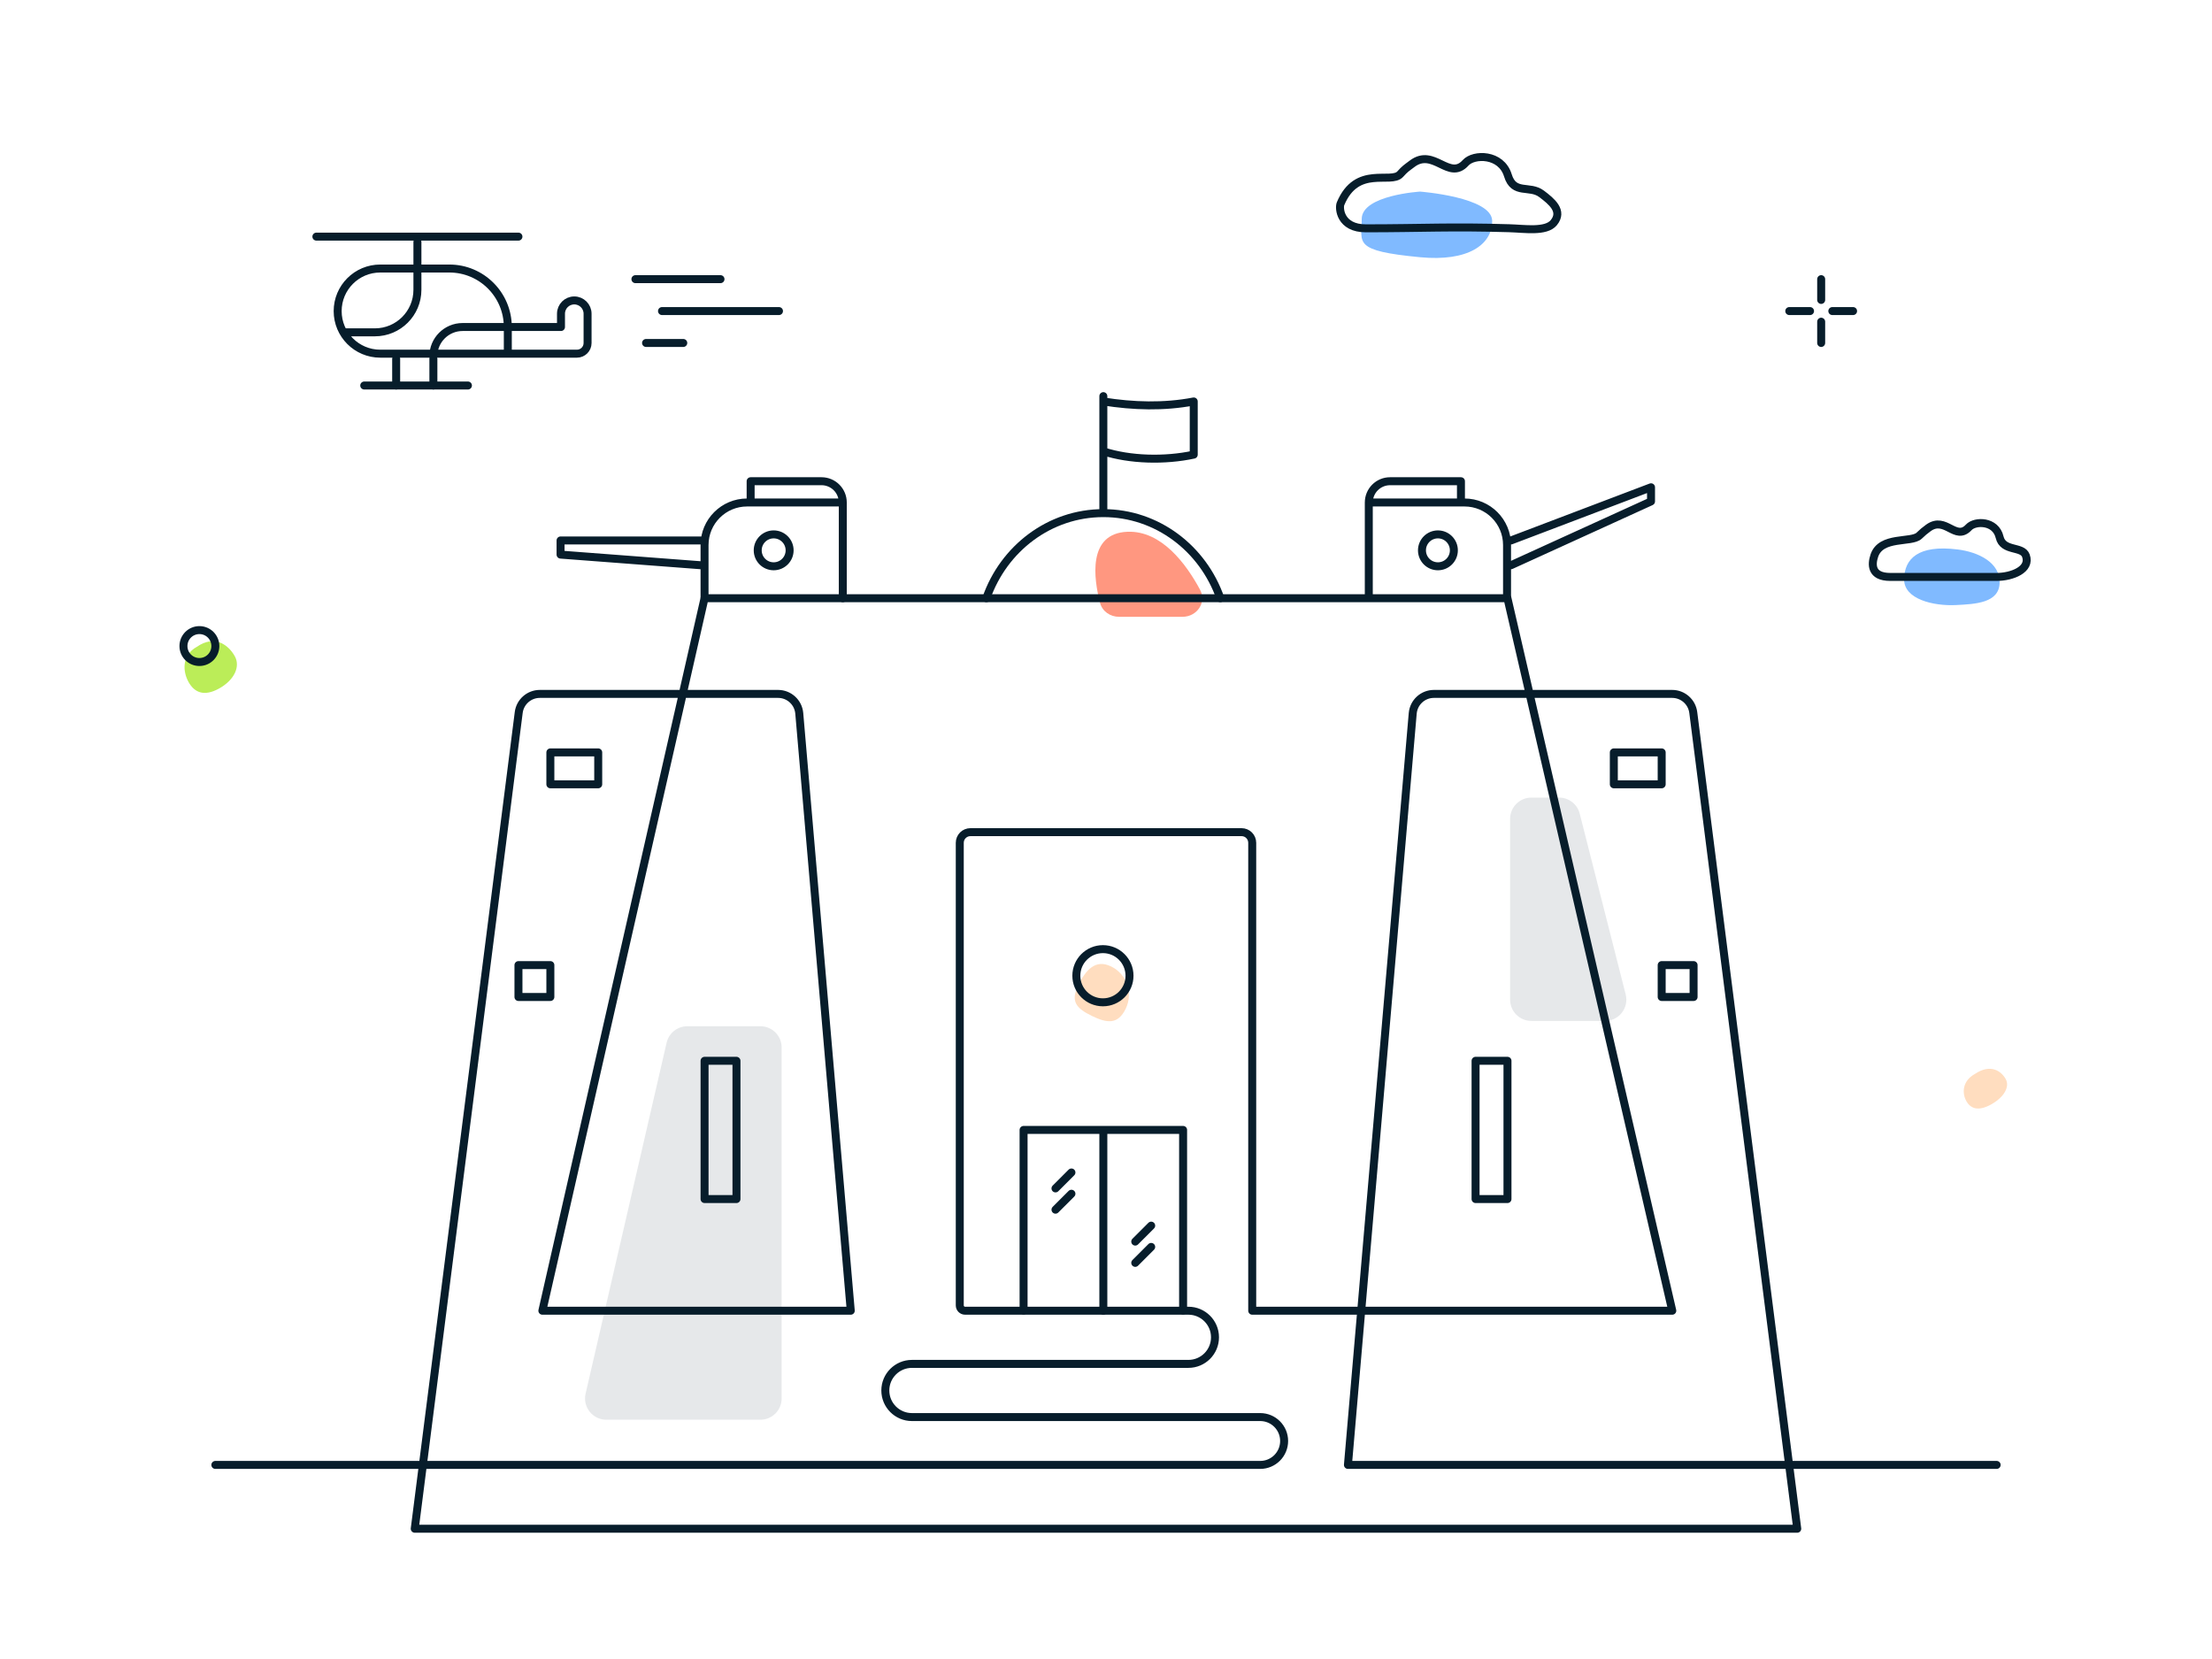 <svg width="416" height="312" viewBox="0 0 416 312" fill="none" xmlns="http://www.w3.org/2000/svg">
<path d="M280.626 41.554C280.619 37.058 267.069 36.033 267.069 36.033C267.069 36.033 256.085 36.698 256.092 41.194C256.099 45.69 254.325 47.162 267.088 48.376C276.041 49.228 280.633 46.049 280.626 41.554Z" fill="#80BAFF"/>
<path d="M208.973 181.761C206.022 180.319 204.199 182.392 202.757 185.343C201.315 188.293 202.365 189.605 205.316 191.047C208.267 192.489 210.262 192.666 211.704 189.715C213.146 186.764 211.923 183.203 208.973 181.761Z" fill="#FFDDBF"/>
<path d="M206.875 113.364C207.295 114.974 208.788 116 210.452 116H222.369C225.122 116 226.98 113.302 225.675 110.878C223.104 106.105 218.461 99.757 212.038 100.007C204.465 100.303 205.71 108.9 206.875 113.364Z" fill="#FF9780"/>
<path d="M37.013 121.647C34.141 123.241 34.367 126.296 35.45 128.247C36.533 130.197 38.333 131.08 41.204 129.485C44.075 127.891 45.24 125.363 44.157 123.413C43.074 121.462 40.532 119.225 37.013 121.647Z" fill="#BBED58"/>
<path d="M371.418 201.966C368.971 203.325 369 205.634 369.791 207.06C370.583 208.485 372.02 209.063 374.467 207.705C376.913 206.346 378.002 204.366 377.21 202.94C376.419 201.514 374.441 199.946 371.418 201.966Z" fill="#FFDDBF"/>
<path d="M358.096 108.89C358.019 112.699 363.627 114.013 367.924 113.788C371.509 113.6 375.982 113.404 376.06 109.595C376.138 105.786 372.079 103.818 368.138 103.331C360.735 102.417 358.174 105.082 358.096 108.89Z" fill="#80BAFF"/>
<path d="M288 150H293.212C295.042 150 296.638 151.241 297.089 153.014L305.733 187.014C306.375 189.543 304.465 192 301.856 192H288C285.791 192 284 190.209 284 188V154C284 151.791 285.791 150 288 150Z" fill="#071D2B" fill-opacity="0.1"/>
<path d="M143 193H129.265C127.403 193 125.787 194.285 125.368 196.1L110.131 262.1C109.552 264.607 111.456 267 114.029 267H143C145.209 267 147 265.209 147 263V197C147 194.791 145.209 193 143 193Z" fill="#071D2B" fill-opacity="0.1"/>
<path d="M222.5 246.46V212.5L192.5 212.5V246.46M207.5 246.5V212.5" stroke="#071D2B" stroke-width="1.5" stroke-miterlimit="10" stroke-linecap="round" stroke-linejoin="round"/>
<path d="M277.504 199.5H283.504V225.5H277.504V199.5Z" stroke="#071D2B" stroke-width="1.5" stroke-miterlimit="10" stroke-linecap="round" stroke-linejoin="round"/>
<path d="M132.504 199.5H138.504V225.5H132.504V199.5Z" stroke="#071D2B" stroke-width="1.5" stroke-miterlimit="10" stroke-linecap="round" stroke-linejoin="round"/>
<path d="M112.504 141.5H103.504V147.5H112.504V141.5Z" stroke="#071D2B" stroke-width="1.5" stroke-miterlimit="10" stroke-linecap="round" stroke-linejoin="round"/>
<path d="M103.504 181.5H97.504V187.5H103.504V181.5Z" stroke="#071D2B" stroke-width="1.5" stroke-miterlimit="10" stroke-linecap="round" stroke-linejoin="round"/>
<path d="M303.504 141.5H312.504V147.5H303.504V141.5Z" stroke="#071D2B" stroke-width="1.5" stroke-miterlimit="10" stroke-linecap="round" stroke-linejoin="round"/>
<path d="M312.504 181.5H318.504V187.5H312.504V181.5Z" stroke="#071D2B" stroke-width="1.5" stroke-miterlimit="10" stroke-linecap="round" stroke-linejoin="round"/>
<path d="M158.5 112.5V94.5H140.5C136.082 94.5 132.5 98.082 132.5 102.5V112.383M141.168 94.5V90.5H154.498C156.707 90.5 158.498 92.291 158.498 94.5M131.752 101.64H105.422V104.3L131.752 106.3M148.5 103.5C148.5 105.157 147.157 106.5 145.5 106.5C143.843 106.5 142.5 105.157 142.5 103.5C142.5 101.843 143.843 100.5 145.5 100.5C147.157 100.5 148.5 101.843 148.5 103.5Z" stroke="#071D2B" stroke-width="1.5" stroke-miterlimit="10" stroke-linecap="round" stroke-linejoin="round"/>
<path d="M257.422 112.383V94.5H275.422C279.84 94.5 283.422 98.082 283.422 102.5V112.383M274.754 94.5V90.5H261.424C259.215 90.5 257.424 92.291 257.424 94.5M284.17 101.64L310.5 91.64V94.3L284.17 106.3M267.422 103.5C267.422 105.157 268.765 106.5 270.422 106.5C272.079 106.5 273.422 105.157 273.422 103.5C273.422 101.843 272.079 100.5 270.422 100.5C268.765 100.5 267.422 101.843 267.422 103.5Z" stroke="#071D2B" stroke-width="1.5" stroke-miterlimit="10" stroke-linecap="round" stroke-linejoin="round"/>
<path d="M229.5 112.5C226.246 103.168 217.622 96.5 207.5 96.5C197.378 96.5 188.754 103.168 185.5 112.5" stroke="#071D2B" stroke-width="1.5" stroke-miterlimit="10" stroke-linecap="round" stroke-linejoin="round"/>
<path d="M207.501 96V74.5M207.5 75.5C213.124 76.388 218.879 76.579 224.5 75.5V85.5C219.039 86.678 212.5 86.5 207.5 84.884" stroke="#071D2B" stroke-width="1.5" stroke-miterlimit="10" stroke-linecap="round" stroke-linejoin="round"/>
<path d="M198.5 227.5L201.5 224.5M198.5 223.5L201.5 220.5M213.5 237.5L216.5 234.5M213.5 233.5L216.5 230.5" stroke="#071D2B" stroke-width="1.5" stroke-miterlimit="10" stroke-linecap="round" stroke-linejoin="round"/>
<path d="M375.499 275.5C349.724 275.5 253.499 275.5 253.499 275.5L265.684 134.156C265.862 132.088 267.593 130.5 269.669 130.5H314.476C316.49 130.5 318.189 131.997 318.444 133.995L337.999 287.5H205.999H77.999L97.554 133.995C97.808 131.997 99.508 130.5 101.521 130.5H146.329C148.405 130.5 150.136 132.088 150.314 134.156L159.999 246.5H101.999L132.499 112.5H283.499L314.499 246.5H235.499V158.5C235.499 157.395 234.603 156.5 233.499 156.5H207.999H182.499C181.394 156.5 180.499 157.395 180.499 158.5V245.5C180.499 246.052 180.946 246.5 181.499 246.5H223.499C226.26 246.5 228.499 248.739 228.499 251.5V251.5C228.499 254.261 226.26 256.5 223.499 256.5H171.499C168.737 256.5 166.499 258.739 166.499 261.5V261.5C166.499 264.261 168.737 266.5 171.499 266.5H236.999C239.484 266.5 241.499 268.515 241.499 271V271C241.499 273.485 239.484 275.5 236.999 275.5H40.5" stroke="#071D2B" stroke-width="1.5" stroke-miterlimit="10" stroke-linecap="round" stroke-linejoin="round"/>
<path d="M207.422 188.5C204.66 188.5 202.422 186.261 202.422 183.5C202.422 180.739 204.66 178.5 207.422 178.5C210.183 178.5 212.422 180.739 212.422 183.5C212.422 186.261 210.183 188.5 207.422 188.5Z" stroke="#071D2B" stroke-width="1.5" stroke-miterlimit="10" stroke-linecap="round" stroke-linejoin="round"/>
<path d="M78.502 50.5H84.502C90.577 50.5 95.502 55.425 95.502 61.5V61.5V66" stroke="#071D2B" stroke-width="1.5" stroke-miterlimit="10" stroke-linecap="round" stroke-linejoin="round"/>
<path d="M59.5 44.5H97.5" stroke="#071D2B" stroke-width="1.5" stroke-miterlimit="10" stroke-linecap="round" stroke-linejoin="round"/>
<path d="M78.502 50.5C78.502 51.957 78.502 53.256 78.502 54.5C78.502 58.919 74.92 62.5 70.502 62.5H65M78.502 50.5V45.5M78.502 50.5H71.51C67.087 50.5 63.502 54.085 63.502 58.508V58.508C63.502 62.93 67.087 66.515 71.51 66.515H108.502C109.607 66.515 110.502 65.62 110.502 64.515V59C110.502 57.619 109.383 56.5 108.002 56.5V56.5C106.621 56.5 105.502 57.619 105.502 59V61.5H87C83.963 61.5 81.5 63.962 81.5 67V67" stroke="#071D2B" stroke-width="1.5" stroke-miterlimit="10" stroke-linecap="round" stroke-linejoin="round"/>
<path d="M68.5 72.5H88" stroke="#071D2B" stroke-width="1.5" stroke-miterlimit="10" stroke-linecap="round" stroke-linejoin="round"/>
<path d="M81.504 67.5V72.5" stroke="#071D2B" stroke-width="1.5" stroke-miterlimit="10" stroke-linecap="round" stroke-linejoin="round"/>
<path d="M74.504 67.5V72.5" stroke="#071D2B" stroke-width="1.5" stroke-miterlimit="10" stroke-linecap="round" stroke-linejoin="round"/>
<path d="M124.5 58.5H146.5M121.5 64.5H128.5M119.5 52.5H135.5" stroke="#071D2B" stroke-width="1.5" stroke-miterlimit="10" stroke-linecap="round" stroke-linejoin="round"/>
<path d="M256.891 42.94C252.021 42.95 251.771 39.14 252.111 38.31C255.181 30.97 261.581 34.69 263.331 32.75C264.231 31.74 264.511 31.6 265.571 30.8C269.651 27.71 272.501 34.1 275.631 30.62C277.151 28.92 282.311 28.86 283.581 32.98C284.711 36.7 287.651 34.74 289.921 36.46C291.771 37.86 294.041 39.67 292.201 41.89C290.721 43.67 286.701 43 283.801 42.92C272.731 42.59 267.931 42.93 256.891 42.94Z" stroke="#071D2B" stroke-width="1.5" stroke-miterlimit="10" stroke-linecap="round" stroke-linejoin="round"/>
<path d="M355.498 108.5C351.808 108.5 351.959 106.109 352.498 104.5C353.756 100.75 359.449 102.13 360.919 100.75C361.466 100.211 362.054 99.716 362.679 99.27C365.909 96.97 367.749 101.86 370.249 99.18C371.449 97.89 375.319 97.89 376.059 101.03C376.709 103.8 380.313 102.638 380.998 104.5C381.952 107.092 378.392 108.5 375.498 108.5C375.498 108.5 362.346 108.5 355.498 108.5Z" stroke="#071D2B" stroke-width="1.5" stroke-linecap="round" stroke-linejoin="round"/>
<path d="M342.5 52.5V56.406M342.5 60.5V64.5M348.5 58.5H344.594M340.406 58.5H336.5" stroke="#071D2B" stroke-width="1.5" stroke-miterlimit="10" stroke-linecap="round" stroke-linejoin="round"/>
<path d="M37.5 124.5C39.157 124.5 40.5 123.157 40.5 121.5C40.5 119.843 39.157 118.5 37.5 118.5C35.843 118.5 34.5 119.843 34.5 121.5C34.5 123.157 35.843 124.5 37.5 124.5Z" stroke="#071D2B" stroke-width="1.5" stroke-miterlimit="10" stroke-linecap="round" stroke-linejoin="round"/>
</svg>
